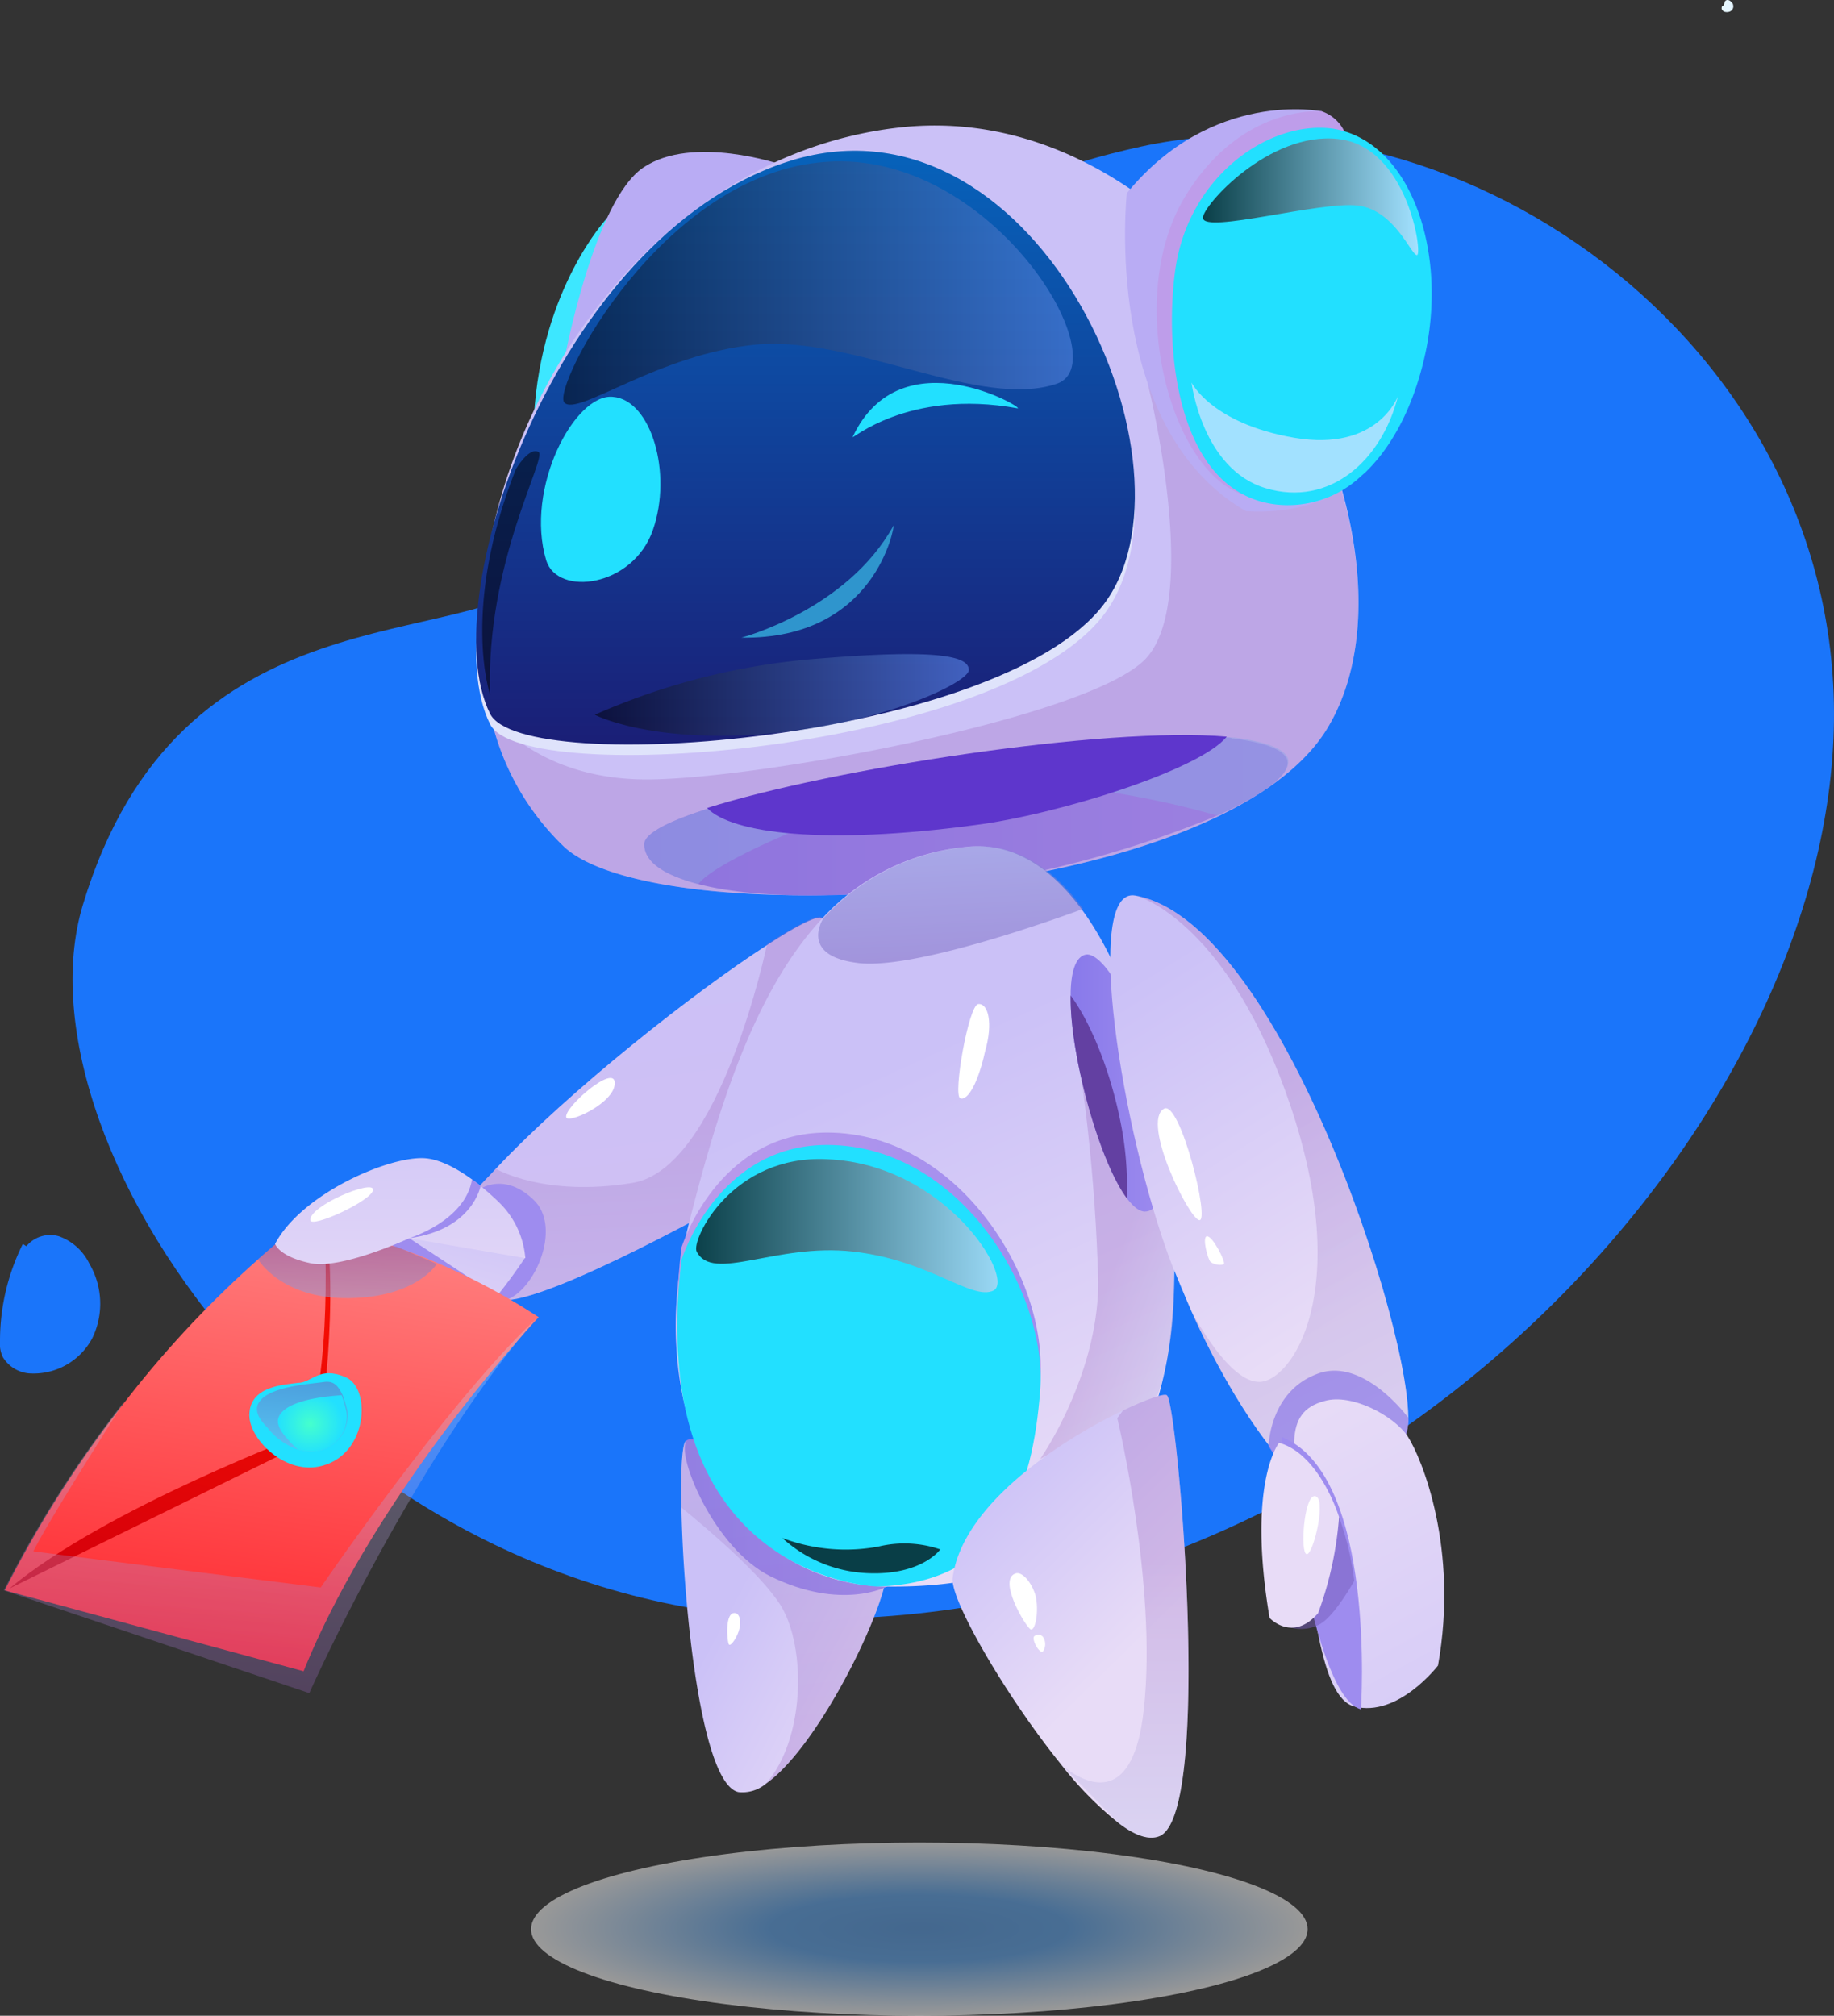<svg xmlns="http://www.w3.org/2000/svg" xmlns:xlink="http://www.w3.org/1999/xlink" width="192.708" height="211.8" viewBox="0 0 192.708 211.8"><rect x="0" y="0" width="192.708" height="211.8" fill="#333333" stroke="none"/><defs><style>.a{fill:#1a75fa;}.b{fill:#e5f6ff;}.ai,.aj,.ak,.an,.ar,.ba,.bc,.c,.p{opacity:0.5;}.c{fill:url(#a);}.d{fill:url(#b);}.ao,.av,.be,.e,.i,.o,.v{opacity:0.3;}.e{fill:url(#c);}.f{fill:#fff;}.g{fill:url(#d);}.h{fill:url(#e);}.i{fill:url(#f);}.j{fill:url(#g);}.k{fill:#3de7ff;}.l{fill:url(#h);}.m{fill:url(#i);}.n{fill:url(#j);}.o{fill:url(#k);}.p{fill:url(#l);}.q{fill:url(#m);}.r{fill:#dfe3fb;}.s{fill:url(#n);}.t{fill:url(#o);}.u{fill:url(#p);}.v{fill:url(#q);}.w{fill:url(#r);}.x{fill:url(#s);}.y{fill:url(#t);}.z{fill:url(#u);}.aa{fill:url(#v);}.ab{fill:#6340a2;}.ac{fill:url(#w);}.ad{fill:url(#x);}.ae{fill:url(#y);}.af{fill:url(#z);}.ag{fill:url(#aa);}.ah{fill:#2f95cd;}.ai,.aj,.ak,.al,.am,.at,.au{mix-blend-mode:screen;isolation:isolate;}.ai{fill:url(#ab);}.aj{fill:url(#ac);}.ak{fill:url(#ad);}.al,.am,.at,.au{opacity:0.72;}.al{fill:url(#ae);}.am{fill:url(#af);}.an{fill:url(#ag);}.ao{fill:url(#ah);}.ap{fill:url(#ai);}.aq{fill:url(#aj);}.ar{fill:url(#ak);}.as{fill:url(#al);}.at{fill:url(#am);}.au{fill:url(#an);}.av{fill:url(#ao);}.aw{fill:url(#ap);}.ax{fill:url(#aq);}.ay{fill:url(#ar);}.az{fill:url(#as);}.ba{fill:url(#at);}.bb{fill:url(#au);}.bc{fill:url(#av);}.bd{fill:url(#aw);}.be{fill:url(#ax);}.bf{fill:url(#ay);}.bg{fill:url(#az);}</style><radialGradient id="a" cx="0.5" cy="0.496" r="0.498" gradientTransform="matrix(1, 0, 0, -1, 0, 0.992)" gradientUnits="objectBoundingBox"><stop offset="0" stop-color="#559dea"/><stop offset="0.388" stop-color="#5ea9f5"/><stop offset="1" stop-color="#fff"/></radialGradient><linearGradient id="b" x1="0.5" x2="0.676" y2="1.469" gradientUnits="objectBoundingBox"><stop offset="0" stop-color="#cbc1f7"/><stop offset="1" stop-color="#d4bef1"/></linearGradient><linearGradient id="c" x1="0.444" y1="0.5" x2="0.5" y2="1.781" gradientUnits="objectBoundingBox"><stop offset="0" stop-color="#9d68c2"/><stop offset="1" stop-color="#ccedff"/></linearGradient><linearGradient id="d" x1="0.386" y1="0.314" x2="1" y2="0.879" gradientUnits="objectBoundingBox"><stop offset="0" stop-color="#cbc1f7"/><stop offset="1" stop-color="#e8dcf7"/></linearGradient><linearGradient id="e" x1="0.003" y1="-5.958" x2="1" y2="-5.958" gradientUnits="objectBoundingBox"><stop offset="0" stop-color="#8879ea"/><stop offset="1" stop-color="#9e8cef"/></linearGradient><linearGradient id="f" x1="0.714" y1="1" x2="0.499" y2="-2.484" xlink:href="#c"/><linearGradient id="g" x1="0.577" y1="-3.88" x2="0.429" y2="-2.891" gradientUnits="objectBoundingBox"><stop offset="0" stop-color="#be9dea"/><stop offset="1" stop-color="#9e8cef"/></linearGradient><linearGradient id="h" x1="0.499" y1="7.295" x2="0.499" y2="8.298" gradientUnits="objectBoundingBox"><stop offset="0" stop-color="#b9acf4"/><stop offset="1" stop-color="#e1d1f5"/></linearGradient><linearGradient id="i" x1="0.457" y1="1.285" x2="0.569" y2="2.304" xlink:href="#d"/><linearGradient id="j" x1="0" y1="2.981" x2="1" y2="2.981" xlink:href="#e"/><linearGradient id="k" x1="0.5" y1="1.463" x2="0.5" y2="2.463" xlink:href="#c"/><linearGradient id="l" x1="0.5" y1="2.745" x2="0.5" y2="3.747" gradientUnits="objectBoundingBox"><stop offset="0" stop-color="#8da4e5"/><stop offset="1" stop-color="#755cbb"/></linearGradient><linearGradient id="m" x1="0.486" y1="3.739" x2="0.509" y2="4.706" gradientUnits="objectBoundingBox"><stop offset="0" stop-color="#5e36cc"/><stop offset="1" stop-color="#6c4a96"/></linearGradient><linearGradient id="n" x1="0.5" y1="0.05" x2="0.5" y2="0.943" gradientUnits="objectBoundingBox"><stop offset="0" stop-color="#0665bd"/><stop offset="1" stop-color="#1a1f77"/></linearGradient><linearGradient id="o" x1="0.539" y1="0.272" x2="0.75" y2="0.911" xlink:href="#d"/><linearGradient id="p" x1="0.499" y1="3.498" x2="0.499" y2="4.497" xlink:href="#h"/><linearGradient id="q" x1="0" y1="1" x2="0.659" y2="1.714" xlink:href="#c"/><linearGradient id="r" x1="0.499" y1="3.696" x2="0.499" y2="4.696" xlink:href="#g"/><radialGradient id="s" cx="0.499" cy="0.499" r="0.429" gradientTransform="matrix(1.453, 0, 0, -1, -0.226, 8.389)" gradientUnits="objectBoundingBox"><stop offset="0" stop-color="#94fdff"/><stop offset="1" stop-color="#22e0ff"/></radialGradient><linearGradient id="t" x1="-0.001" y1="-1.038" x2="1" y2="-1.038" xlink:href="#g"/><radialGradient id="u" cx="0.516" cy="0.843" r="0.623" gradientTransform="matrix(1.215, 0, 0, -1, -0.111, -2.876)" xlink:href="#s"/><linearGradient id="v" x1="-0.005" y1="-0.039" x2="0.997" y2="-0.039" xlink:href="#e"/><linearGradient id="w" x1="0.5" y1="0.029" x2="0.742" y2="0.721" xlink:href="#d"/><linearGradient id="x" x1="0.332" y1="0.047" x2="0.651" y2="0.598" xlink:href="#d"/><linearGradient id="y" x1="0.498" y1="-7.585" x2="0.498" y2="-6.589" xlink:href="#g"/><radialGradient id="z" cx="0.501" cy="0.496" r="0.422" gradientTransform="matrix(1.55, 0, 0, -1, -0.275, 12.332)" xlink:href="#s"/><radialGradient id="aa" cx="0.498" cy="0.5" r="1.133" gradientTransform="matrix(0.328, 0, 0, -1, 0.335, 45.531)" xlink:href="#s"/><linearGradient id="ab" x1="-0.001" y1="6.506" x2="0.999" y2="6.506" gradientUnits="objectBoundingBox"><stop offset="0"/><stop offset="1" stop-color="#6a9bff"/></linearGradient><linearGradient id="ac" x1="-0.001" y1="8.314" x2="0.999" y2="8.314" xlink:href="#ab"/><linearGradient id="ad" x1="0.495" y1="3.62" x2="0.495" y2="4.62" xlink:href="#ab"/><linearGradient id="ae" x1="0.499" y1="10.481" x2="0.499" y2="11.483" gradientUnits="objectBoundingBox"><stop offset="0" stop-color="#d4e2ff"/><stop offset="1"/></linearGradient><linearGradient id="af" x1="-0.001" y1="14.507" x2="1.001" y2="14.507" gradientUnits="objectBoundingBox"><stop offset="0"/><stop offset="1" stop-color="#d4e2ff"/></linearGradient><linearGradient id="ag" x1="0.336" y1="-0.393" x2="0.5" y2="1.174" xlink:href="#l"/><linearGradient id="ah" x1="0.708" y1="0.281" x2="1" y2="1.485" xlink:href="#c"/><linearGradient id="ai" x1="0.863" y1="1.787" x2="0.318" y2="-0.05" xlink:href="#d"/><linearGradient id="aj" x1="-5.513" y1="-4.341" x2="-5.513" y2="-3.317" xlink:href="#g"/><linearGradient id="ak" x1="-6.962" y1="-10.507" x2="-6.962" y2="-9.543" xlink:href="#l"/><linearGradient id="al" x1="-5.248" y1="-5.93" x2="-4.954" y2="-4.945" xlink:href="#d"/><linearGradient id="am" x1="-0.001" y1="-2.68" x2="1.001" y2="-2.68" xlink:href="#af"/><linearGradient id="an" x1="0.498" y1="-30.67" x2="0.498" y2="-29.683" xlink:href="#ae"/><linearGradient id="ao" x1="0.146" y1="0.378" x2="0.146" y2="1.319" xlink:href="#c"/><linearGradient id="ap" x1="0.5" y1="-0.233" x2="0.132" y2="0.697" xlink:href="#d"/><linearGradient id="aq" x1="0.523" y1="-11.342" x2="0.463" y2="-10.2" xlink:href="#g"/><linearGradient id="ar" x1="0.424" y1="0.97" x2="0.585" y2="0.006" gradientUnits="objectBoundingBox"><stop offset="0" stop-color="#ff2a30"/><stop offset="1" stop-color="#ff7f7f"/></linearGradient><linearGradient id="as" x1="0.42" y1="1.069" x2="0.682" y2="-0.051" gradientUnits="objectBoundingBox"><stop offset="0" stop-color="#d4000b"/><stop offset="1" stop-color="#fe1100"/></linearGradient><linearGradient id="at" x1="0.472" y1="1.017" x2="0.515" y2="0.122" xlink:href="#l"/><radialGradient id="au" cx="0.519" cy="0.439" r="0.56" gradientTransform="matrix(0.713, 0.527, -0.442, 0.85, -2.116, 0.019)" gradientUnits="objectBoundingBox"><stop offset="0" stop-color="#45ffcd"/><stop offset="1" stop-color="#22e0ff"/></radialGradient><linearGradient id="av" x1="0.441" y1="0.984" x2="0.539" y2="-0.028" xlink:href="#l"/><radialGradient id="aw" cx="0.496" cy="0.507" r="0.561" gradientTransform="translate(0.093) scale(0.813 1)" xlink:href="#au"/><linearGradient id="ax" x1="0.447" y1="0.976" x2="0.541" y2="-0.083" xlink:href="#c"/><linearGradient id="ay" x1="0.525" y1="-0.827" x2="0.583" y2="1.59" xlink:href="#d"/><linearGradient id="az" x1="0.528" y1="-6.539" x2="0.454" y2="-5.659" xlink:href="#g"/></defs><g transform="translate(-862.3 -434.5)"><path class="a" d="M871,529.6c-7.7,25.6,26.7,75.7,78.3,75,57.5-.8,103.2-50,105.6-91.5,2.5-41.4-38.9-70.6-72.7-63.2s-46.1,30.2-62,44.8C911,503.3,881.2,495.8,871,529.6Z"/><path class="a" d="M864.7,565.2a22.811,22.811,0,0,0-2.4,10.2,3.233,3.233,0,0,0,.3,1.7,3.59,3.59,0,0,0,2.7,1.7,6.992,6.992,0,0,0,6.7-3.7,8.3,8.3,0,0,0-.3-7.8,5.68,5.68,0,0,0-3.2-2.9,3.246,3.246,0,0,0-3.8,1.6.749.749,0,0,0,1.2,0Z"/><path class="b" d="M1043.5,434.8a.319.319,0,0,1,.3-.3.52.52,0,0,1,.4.2c.1.1.2.2.2.3a.585.585,0,0,1-.3.7.854.854,0,0,1-.7,0c-.1-.1-.2-.2-.2-.3s0-.3.2-.3Z"/></g><ellipse class="c" cx="40.8" cy="9.1" rx="40.8" ry="9.1" transform="translate(55.8 193.6)"/><g transform="translate(-862.3 -434.5)"><path class="d" d="M940.4,559.9s-20.6,11.7-25.4,11.2-2.7-11.5-2.7-11.5c.6-.8,1.4-1.5,2.1-2.3h0c7.7-8.2,20.9-18.6,28.5-23.5h0c3.2-2.1,5.4-3.2,5.8-2.8C951.6,534.1,940.4,559.9,940.4,559.9Z"/><path class="e" d="M940.4,559.9s-20.6,11.7-25.4,11.2-2.7-11.5-2.7-11.5c.6-.8,1.4-1.5,2.1-2.3h0s5,3,14.3,1.5c9.3-1.4,14.2-25.1,14.2-25.1h0c3.2-2.1,5.4-3.2,5.8-2.8C951.6,534.1,940.4,559.9,940.4,559.9Z"/><path class="f" d="M921.8,551.9c.2.7,5.1-1.5,5.1-3.6S921.5,550.9,921.8,551.9Z"/><path class="g" d="M955.5,599.7c-.4,4.4-7.3,18.4-12.7,22.2h0a3.832,3.832,0,0,1-2.9.9c-3.9-.8-5.8-19.4-6-29.9-.1-4.1.1-6.9.5-7C938,584.9,955.9,594.5,955.5,599.7Z"/><path class="h" d="M955.5,601.2s-4.8,2.6-12.3-1.1c-5.8-2.9-9.8-12.5-8.8-14.2C935.5,584.2,958.2,594.4,955.5,601.2Z"/><path class="i" d="M955.5,599.7c-.4,4.4-7.3,18.4-12.7,22.2,4.1-4.7,4.2-14.2,1.6-18.6-2-3.3-7.8-8.2-10.5-10.4-.1-4.1.1-6.9.5-7C938,584.9,955.9,594.5,955.5,599.7Z"/><path class="j" d="M912.3,559.7s2.7-2.3,6,.8c3.3,3-.1,10.3-3.3,10.7C911.8,571.5,909.9,564.4,912.3,559.7Z"/><path class="k" d="M926.1,457.4s-6.9,7.3-7.7,20.9c-.8,13.5,14.9-6,14.9-6Z"/><path class="l" d="M921.6,472.3s3.1-16.7,8.3-20.2,14.5-.3,14.5-.3Z"/><path class="m" d="M1001.6,511.3c-11.8,18.5-70,21.4-80,12.2a27.07,27.07,0,0,1-7.8-14h0c-5.4-23.4,12.8-58.2,43-61.6,20.4-2.3,37.5,14.6,44.7,32.7C1005.9,491.8,1006.5,503.5,1001.6,511.3Z"/><path class="n" d="M990.2,520.2a112.7,112.7,0,0,1-25.3,7.1c-13.5,1.8-23.5,1.6-29.2.1h0q-5.7-1.5-5.7-4.2c0-1.1,2.5-2.4,6.6-3.7,12-3.9,37.3-7.9,51.3-7.7a32.51,32.51,0,0,1,3.3.2,1.268,1.268,0,0,1,.6.1h.1c2.4.3,4.2.8,5.1,1.5a2.652,2.652,0,0,1,.5.6C998.2,515.8,995,518,990.2,520.2Z"/><path class="o" d="M1001.6,511.3c-11.8,18.5-70,21.4-80,12.2a27.07,27.07,0,0,1-7.8-14h0s4.9,7,16.7,6.9c11.9-.1,45.7-6.4,52-12.5,6.2-6,.4-29.1.4-29.1l18.5,5.8C1005.9,491.8,1006.5,503.5,1001.6,511.3Z"/><path class="p" d="M990.2,520.2c-6.2-1.8-24.1-6-37.3-1.2-16.2,6-17.2,8.4-17.2,8.4h0q-5.7-1.5-5.7-4.2c0-1.1,2.5-2.4,6.6-3.7,12-3.9,37.3-7.9,51.3-7.7,1.5.1,2.8.1,4,.2h.1c2.4.3,4.2.8,5.1,1.5a2.652,2.652,0,0,1,.5.6C998.2,515.8,995,518,990.2,520.2Z"/><path class="q" d="M991.2,511.9c-2.8,3.5-17.8,8.2-26.5,9.3-15.7,2.1-25.5.9-28.1-1.8C949.6,515.3,978.3,510.8,991.2,511.9Z"/><path class="r" d="M913.8,510.6c3.4,6.8,53.4,2.8,64.4-11.4s-6.5-54.1-32.2-46.9C921.5,459.3,907.6,498.2,913.8,510.6Z"/><path class="s" d="M913.8,509.5c3.4,6.8,53.4,2.8,64.4-11.4S971.7,444,946,451.2C921.5,458.2,907.6,497.1,913.8,509.5Z"/><path class="t" d="M984.7,578.5c-3.5,16-12.7,22.9-29.2,22.7-16.1-.2-26-17.7-20.8-38.2,3.3-13.1,7.2-24.7,14-32h0a23.541,23.541,0,0,1,15-7.5c4.9-.6,9,2.1,12.3,6.6C984.6,541.8,987.4,566.1,984.7,578.5Z"/><path class="u" d="M980.7,454.8s-2.7,24.6,12.5,33.4c0,0,7.5.8,11.8-3.7,0,0-6.8,6.3-13.9-.3s-5.4-24.8,0-30.8c5.4-5.9,13.2-4.4,13.2-4.4l-3.1-2.8S989.7,443.8,980.7,454.8Z"/><path class="v" d="M976,548.3a196.073,196.073,0,0,1,1.7,20.9c0,9.9-6.1,18.6-6.1,18.6l12.3-6.6a35.2,35.2,0,0,0,1.7-13.1c-.6-6.6-1.1-9.6-1.1-9.6Z"/><path class="w" d="M1001.2,446.2s-8.5-.8-14.4,9c-6.3,10.4-1.7,28.4,5.9,31.2,7.6,2.7,15.3-26.4,15.3-26.4l-4.4-11.6A4.11,4.11,0,0,0,1001.2,446.2Z"/><path class="x" d="M1012.2,471c-1.1,5.6-3.4,10.2-6.4,13.1h0l-.9.8h0a11.232,11.232,0,0,1-8.6,2.6c-10.3-1.3-11.7-16.2-10.5-24.7,1.4-9.8,9.8-15.6,16.4-14.8C1010.1,449.1,1014.3,460,1012.2,471Z"/><path class="y" d="M933.9,565.6s3.7-12.1,15.3-12.1c13.9,0,23.2,15.4,22.4,25.8s-4,20.2-17.1,20.6C954.5,599.8,929.9,599.3,933.9,565.6Z"/><path class="z" d="M933.9,566.9s3.7-12.1,15.3-12.1c13.9,0,23.2,15.4,22.4,25.8s-4,20.2-17.1,20.6C954.5,601.2,929.9,600.6,933.9,566.9Z"/><path class="aa" d="M982.6,561.8c-.6,0-1.2-.5-1.9-1.4-2.9-3.9-6-15.1-5.9-21.3,0-2.4.5-4.1,1.6-4.3,1.9-.3,5.6,5.9,7.5,14.7C984.9,554.7,985.2,561.8,982.6,561.8Z"/><path class="ab" d="M980.7,560.4c-2.9-3.9-6-15.1-5.9-21.3,1.8,2.4,4,7.2,5.2,13.1A33.689,33.689,0,0,1,980.7,560.4Z"/><path class="ac" d="M1010.1,584.9c-1.9,6-9,6.7-11,5.2-1.8-1.3-6.8-7.1-11.6-17.8h0c-.7-1.6-1.4-3.3-2.1-5-5.3-14-9.3-39.7-3.8-38.7h0C997.6,531.5,1012,578.9,1010.1,584.9Z"/><path class="ad" d="M984.2,627.4c-1.1.5-2.6,0-4.3-1.3a35.939,35.939,0,0,1-6.1-6.2h0c-5.9-7.3-11.7-17.4-11.4-19.6,1-7.8,11.6-14.6,17.9-17.6,2.5-1.2,4.3-1.8,4.6-1.6C986,581.6,989.8,624.7,984.2,627.4Z"/><path class="ae" d="M995.6,586.4s.1-5.6,5-7.5c4.9-2,9.7,4.6,9.7,4.6a6.428,6.428,0,0,1-6.6,6.4C997,589.9,995.6,586.4,995.6,586.4Z"/><path class="af" d="M919.7,493.4c1.2,3.8,9.1,2.8,11.2-3.2s-.2-13.7-4.2-14C922.7,475.8,917.4,485.8,919.7,493.4Z"/><path class="ag" d="M951.9,480.4c-.3.5,5.7-5.1,17.3-3C970.3,477.6,957,469.6,951.9,480.4Z"/><path class="ah" d="M940.2,501.5s11.1-2.9,16-11.8C956.3,489.7,954.4,501.7,940.2,501.5Z"/><path class="ai" d="M921.6,476.8c1.4,1.5,9.8-5.1,20.2-6.1,10.4-.9,23.5,6.9,31.6,4.1,6.4-2.3-6.9-24.5-24.2-23.3C931.9,452.6,920.2,475.3,921.6,476.8Z"/><path class="aj" d="M924.8,509.6a71.606,71.606,0,0,1,23.5-5.9c13.4-1.1,15.8-.1,15.8,1.2s-9.1,5.7-21.3,6.7C930.5,512.6,924.8,509.6,924.8,509.6Z"/><path class="ak" d="M913.8,507.5s-3.1-9,2.7-23.7c0,0,1.4-2.4,2.4-1.8C919.8,482.6,913.3,493.7,913.8,507.5Z"/><path class="al" d="M987.5,474.7s1.1,9.1,7.8,11.1,12.2-2.9,13.9-9.7c0,0-2.1,5.9-10.9,4.4C989.6,479,987.5,474.7,987.5,474.7Z"/><path class="am" d="M988.7,457.4c.1,1.7,12.4-1.8,16.3-1.3s5.6,5.3,6.2,5.2-1-11.4-8.3-12.2S988.6,456.2,988.7,457.4Z"/><path class="an" d="M976.1,530s-17,6.4-23.5,5.7c-6.3-.7-3.9-4.5-3.8-4.7h0a23.541,23.541,0,0,1,15-7.5C968.7,522.9,972.8,525.5,976.1,530Z"/><path class="ao" d="M1010.1,584.9c-1.9,6-9,6.7-11,5.2-1.8-1.3-6.8-7.1-11.6-17.8.5.9,4,7.4,7.1,7.4,3.4,0,9.9-9.4,3.3-29-6.4-19-15.7-22-16.3-22.1C997.6,531.5,1012,578.9,1010.1,584.9Z"/><path class="ap" d="M1001.5,581.7c2.8-.8,7.2,1.5,8.7,3.7,1.5,2.3,5.4,11.8,3.2,24.1,0,0-4.2,5.5-8.8,4.3-3.6-.9-4.4-11.5-5.4-19C998.3,587.2,996.9,582.9,1001.5,581.7Z"/><path class="aq" d="M1005.3,614.1s1.7-24.6-8.3-28.6c0,0-.1,4,2,13.2C1000.9,608,1003,613.5,1005.3,614.1Z"/><path class="ar" d="M1004.6,600.6s-2.1,3.8-3.7,4.6a4.1,4.1,0,0,1-3,.3l5.1-11.6A30.481,30.481,0,0,1,1004.6,600.6Z"/><path class="as" d="M1003,593.9s-2-6.6-6.3-7.8c0,0-3.4,4.1-1,18.4,0,0,2.4,2.6,5.1-.5A37.071,37.071,0,0,0,1003,593.9Z"/><path class="f" d="M1000.4,591.7c1.4-.1-.1,6.2-.8,6.1S999.3,591.8,1000.4,591.7Z"/><path class="at" d="M935.5,566c1.7,3.3,8.3-.9,16.4,0s12.5,5.2,14.8,4.1c2.3-1.2-5-13.3-17.5-13.8C939.2,555.8,934.9,564.8,935.5,566Z"/><path class="au" d="M944.5,596.1a14.167,14.167,0,0,0,9.1,3.7c5.6.2,7.5-2.5,7.5-2.5a11.641,11.641,0,0,0-6.5-.3A18.814,18.814,0,0,1,944.5,596.1Z"/><path class="av" d="M984.2,627.4c-1.1.5-2.6,0-4.3-1.3l-6.1-6.2c.6.5,7.4,6.5,8.7-5.9,1.4-13-2.8-30.5-2.8-30.5l.6-.8c2.5-1.2,4.3-1.8,4.6-1.6C986,581.6,989.8,624.7,984.2,627.4Z"/><path class="f" d="M984.6,551c-2.4,1.4,2.6,11.5,3.7,11.7C989.5,563,986.3,550,984.6,551Z"/><path class="f" d="M989.1,564.4c-.5.1.1,2.4.4,2.7.4.3,1.2.4,1.4.2S989.7,564.3,989.1,564.4Z"/><path class="f" d="M965.1,540c-1,0-2.7,9.6-1.9,9.9s1.9-1.7,2.6-4.9C966.7,541.9,966.1,539.9,965.1,540Z"/><path class="f" d="M969.1,599.8c-2.1.5,1,5.7,1.5,5.9s.9-2,.5-3.6C970.7,600.8,969.8,599.7,969.1,599.8Z"/><path class="f" d="M939.6,604c-1.2-.3-.9,3.1-.7,3.3s.9-.8,1.1-1.7C940.2,604.8,940,604.1,939.6,604Z"/><path class="f" d="M971,606.4c-.4.3.6,2,.9,1.6a1.363,1.363,0,0,0,0-1.5A.642.642,0,0,0,971,606.4Z"/><path class="aw" d="M917.5,566.6s-4.1,6.4-8.4,9.5c-4.4,3.1-13,4.5-13,4.5s-6.1-2.8-6.1-7c0,0,6.6-3.3,9.1-8.6,0,0,8.5-3,12.2-2A13.825,13.825,0,0,1,917.5,566.6Z"/><path class="ax" d="M905.3,564.6l7,4.6-8.9-3.8Z"/><path class="ay" d="M918.9,572.9h0c-1,1.1-17.2,18.6-24.7,37.2l-31.4-8.5a119.147,119.147,0,0,1,12.7-19.9h0a109.582,109.582,0,0,1,18.6-18.8A68.485,68.485,0,0,1,918.9,572.9Z"/><path class="az" d="M896.3,561.7s1.1,14.7-1.6,23.3c0,0-21.4,8-31.4,16.4l32.5-16C895.9,585.3,898.1,570.6,896.3,561.7Z"/><path class="ba" d="M889.4,566.8s2.4,4.2,9.6,4.1c7.1-.1,9.2-3.6,9.2-3.6l-4.2-1.8-11.1-1.7C892.8,563.9,889.6,566.6,889.4,566.8Z"/><path class="bb" d="M888.5,583.2c0,2.6,3.9,6.4,7.7,5.3,4.8-1.3,5.1-8.2,2.4-9.3-2.8-1.2-3.5.6-5,.6C892.2,580,888.5,580.1,888.5,583.2Z"/><path class="bc" d="M894.8,587a5.018,5.018,0,0,1-1.2-.2,6.791,6.791,0,0,1-3.2-2.3c-1.2-1.2-1.5-2.2-.5-3.1,1.5-1.3,5.2-1.5,6.5-1.7.9-.1,1.4.3,1.9,1.4a12.2,12.2,0,0,1,.5,1.7A3.787,3.787,0,0,1,894.8,587Z"/><path class="bd" d="M894.8,587a5.018,5.018,0,0,1-1.2-.2,9.425,9.425,0,0,1-1-1c-1.2-1.3-1.5-2.2-.5-3.1,1.4-1.2,4.6-1.5,6.1-1.6a12.2,12.2,0,0,1,.5,1.7A3.668,3.668,0,0,1,894.8,587Z"/><path class="be" d="M862.7,601.6a119.147,119.147,0,0,1,12.7-19.9c-.5.8-7.9,12.4-9.6,15.8l3.9.5,26.3,3.3s13.4-19.6,22.7-28.3c-13,14.9-23.9,39.4-23.9,39.4Z"/><path class="bf" d="M915,561.1s-4.4-4.6-8-4.9c-3.7-.3-13,3.7-15.8,9,0,0,.4,1.3,3.6,2,3.2.8,10.5-2.6,10.5-2.6l12.2,2.1A9.2,9.2,0,0,0,915,561.1Z"/><path class="bg" d="M905.3,564.6s5.9-1.8,6.6-6.2l.9.7S912,563.7,905.3,564.6Z"/><path class="f" d="M894.9,562.7c.1.9,6.6-2.1,6.6-3.2S894.8,561.2,894.9,562.7Z"/></g></svg>